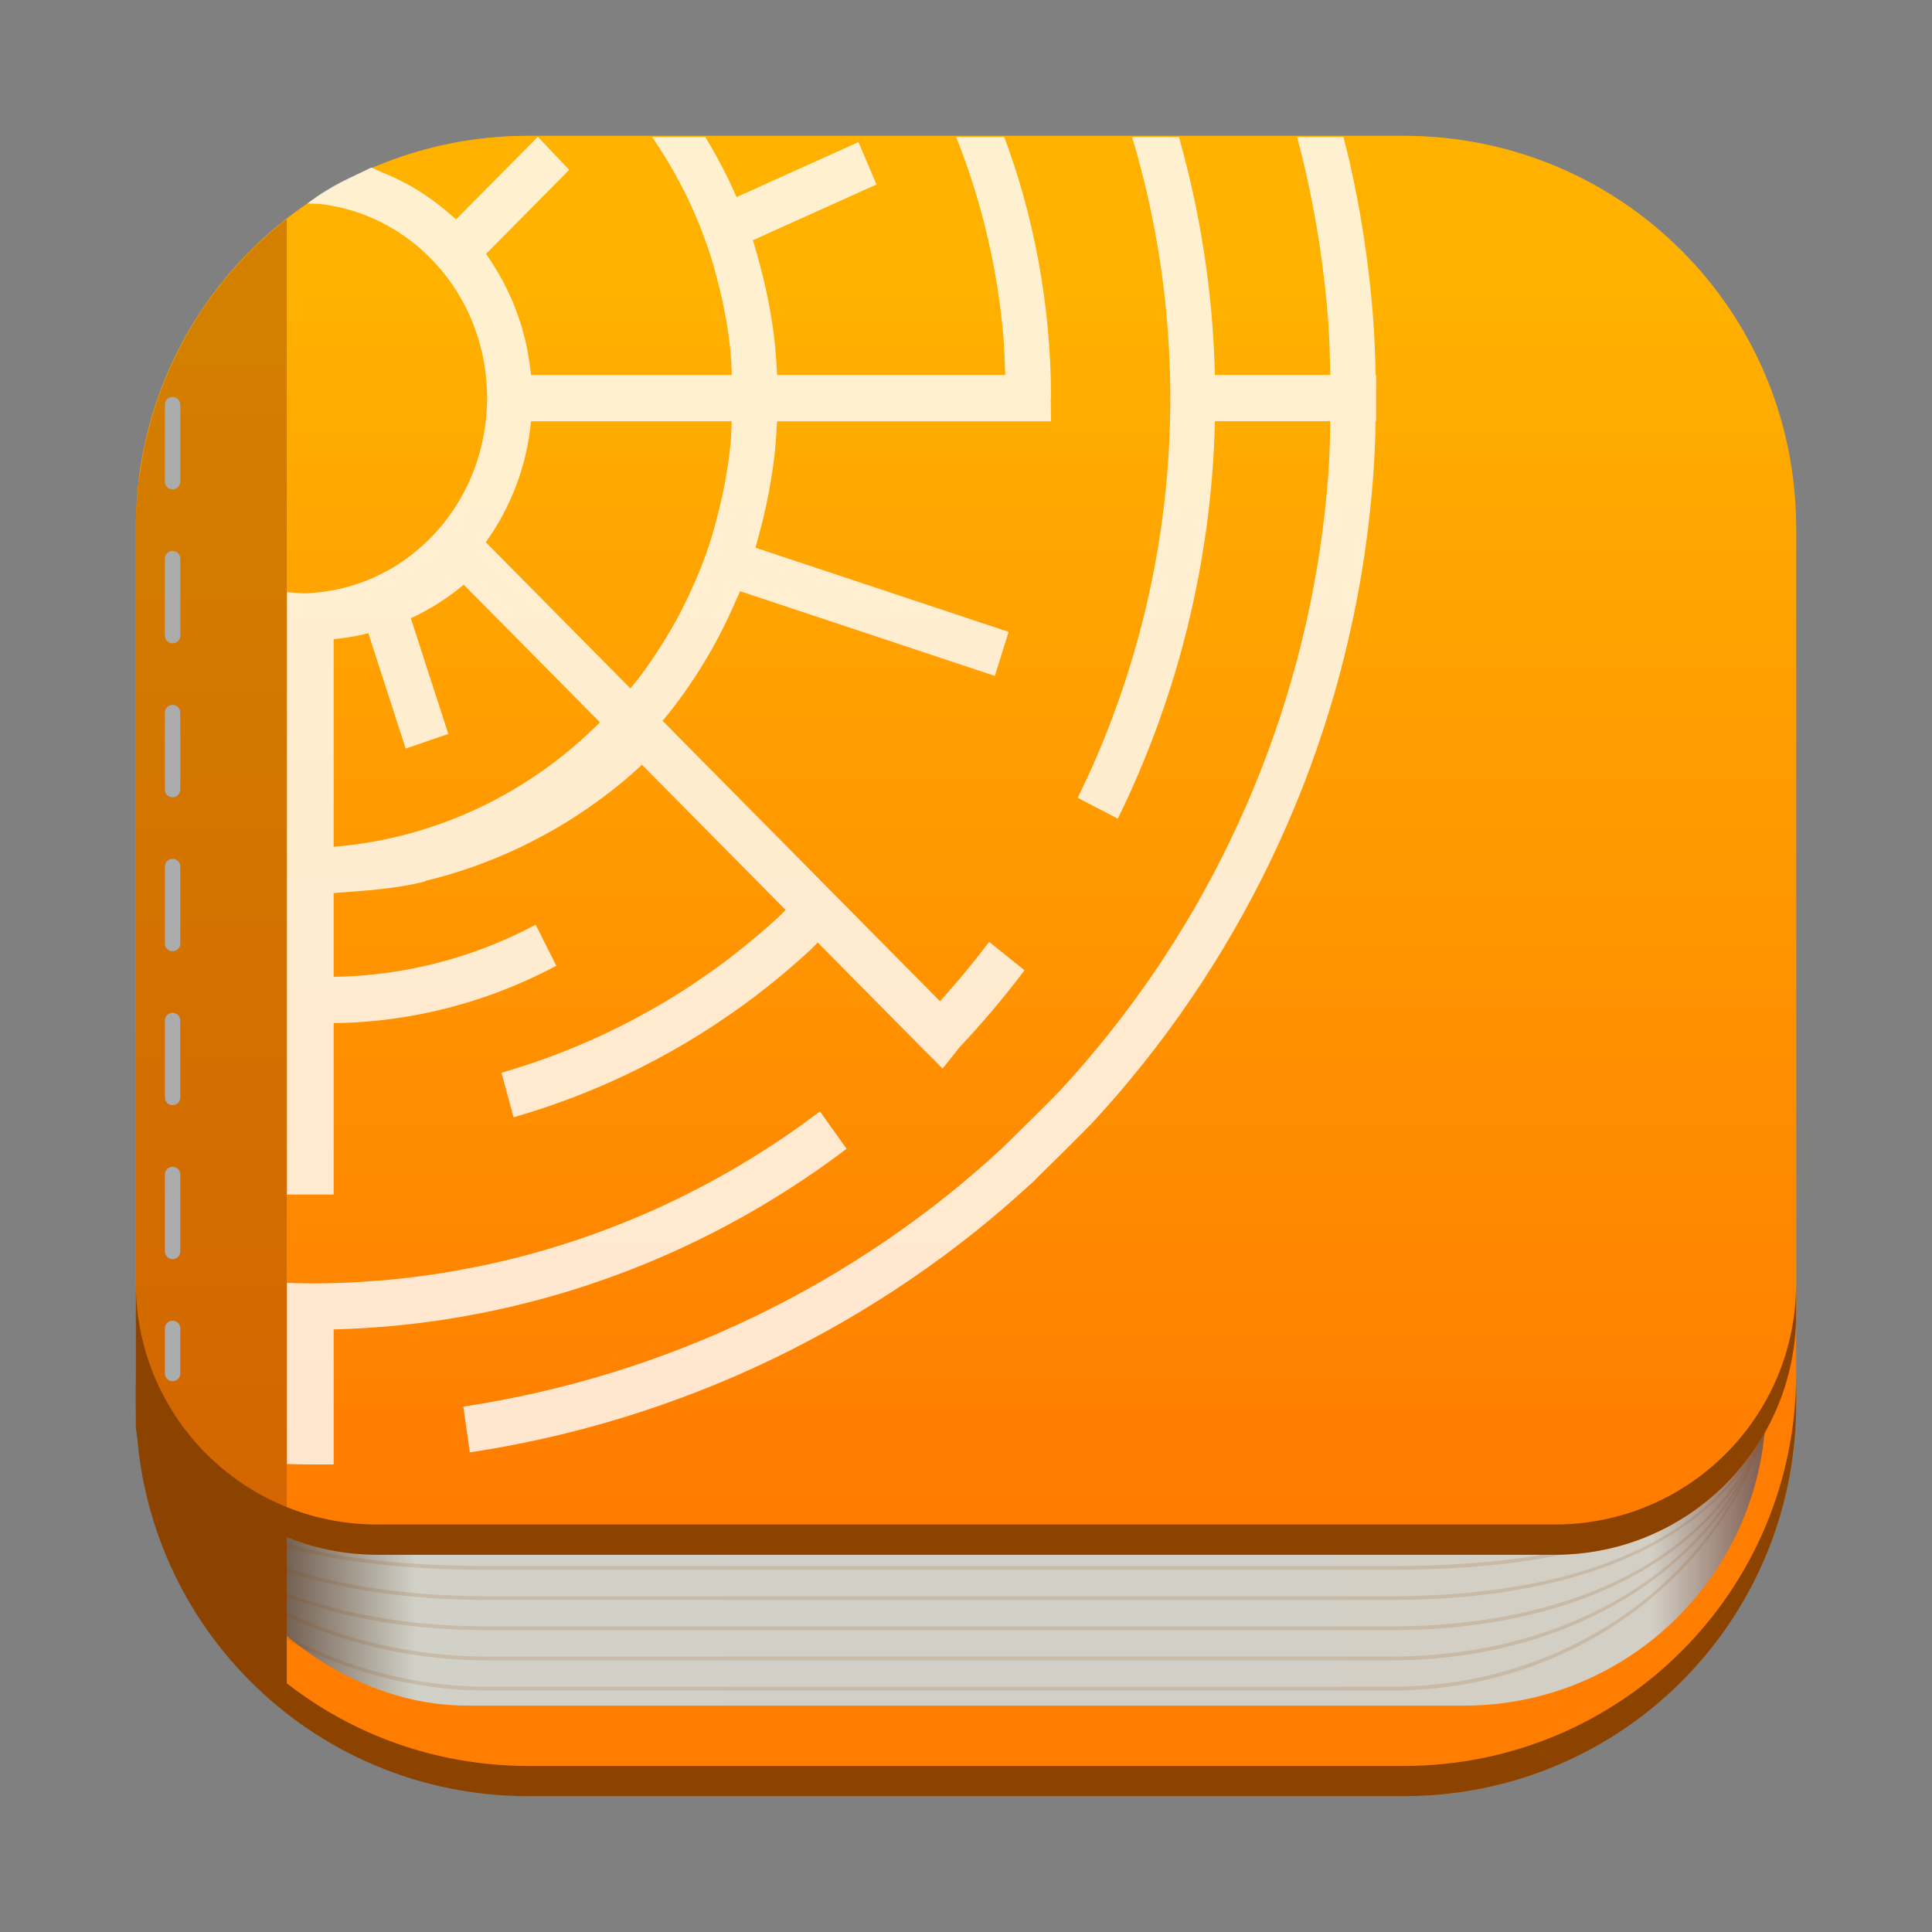 <?xml version="1.0" encoding="UTF-8" standalone="no"?>
<svg
   width="64"
   height="64"
   version="1.1"
   viewBox="0 0 64 64"
   id="svg15"
   sodipodi:docname="org.kde.arianna.svg"
   inkscape:version="1.4.2 (ebf0e940d0, 2025-05-08)"
   xmlns:inkscape="http://www.inkscape.org/namespaces/inkscape"
   xmlns:sodipodi="http://sodipodi.sourceforge.net/DTD/sodipodi-0.dtd"
   xmlns="http://www.w3.org/2000/svg"
   xmlns:svg="http://www.w3.org/2000/svg">
  <rect x="0" y="0" width="64" height="64" fill="#808080" stroke="none"/>
  <sodipodi:namedview
     id="namedview15"
     pagecolor="#ffffff"
     bordercolor="#111111"
     borderopacity="1"
     inkscape:showpageshadow="0"
     inkscape:pageopacity="0"
     inkscape:pagecheckerboard="1"
     inkscape:deskcolor="#d1d1d1"
     inkscape:zoom="8"
     inkscape:cx="-6.125"
     inkscape:cy="12.375"
     inkscape:window-width="2560"
     inkscape:window-height="1371"
     inkscape:window-x="0"
     inkscape:window-y="0"
     inkscape:window-maximized="1"
     inkscape:current-layer="svg15" />
  <defs
     id="defs9">
    <linearGradient
       id="linearGradient902"
       x1="136"
       x2="189"
       y1="30.5"
       y2="30.5"
       gradientTransform="translate(-130.5,0.499)"
       gradientUnits="userSpaceOnUse">
      <stop
         stop-color="#543c2c"
         offset="0"
         id="stop1" />
      <stop
         stop-color="#766356"
         offset=".077"
         id="stop2" />
      <stop
         stop-color="#d1d1c7"
         offset=".156"
         id="stop3" />
      <stop
         stop-color="#d3cfc5"
         offset=".929"
         id="stop4" />
      <stop
         stop-color="#7e5a4e"
         offset="1"
         id="stop5" />
    </linearGradient>
    <linearGradient
       id="linearGradient880"
       x1="150"
       x2="150"
       y1="9"
       y2="50.983"
       gradientTransform="translate(-130.5,0.499)"
       gradientUnits="userSpaceOnUse">
      <stop
         stop-color="#66cdff"
         offset="0"
         id="stop6"
         style="stop-color:#ffb100;stop-opacity:1;" />
      <stop
         stop-color="#0080cc"
         offset="1"
         id="stop7"
         style="stop-color:#ff7a00;stop-opacity:1;" />
    </linearGradient>
    <linearGradient
       id="linearGradient59957"
       x1="21.923"
       x2="21.923"
       y1="16.221"
       y2="2.708"
       gradientTransform="matrix(1.925 0 0 1.925 -1.677 -.352)"
       gradientUnits="userSpaceOnUse">
      <stop
         stop-color="#99deff"
         offset="0"
         id="stop8" />
      <stop
         stop-color="#fff"
         offset="1"
         id="stop9" />
    </linearGradient>
    <linearGradient
       id="paint0_linear_510_1129"
       x1="562.268"
       y1="456.76"
       x2="609.524"
       y2="456.76"
       gradientUnits="userSpaceOnUse"
       gradientTransform="matrix(0.072,0,0,0.086,-46.903,-0.567)">
      <stop
         stop-color="#E8E7E4"
         id="stop100" />
      <stop
         offset="0.511"
         stop-color="white"
         id="stop102" />
      <stop
         offset="1"
         stop-color="#C2BFBA"
         id="stop104" />
    </linearGradient>
    <linearGradient
       id="paint1_linear_510_1129"
       x1="482.569"
       y1="655.625"
       x2="79.034"
       y2="-44.717"
       gradientUnits="userSpaceOnUse"
       gradientTransform="matrix(0.071,0,0,0.086,-46.986,-0.567)">
      <stop
         offset="0.14"
         stop-color="#FF7A00"
         id="stop107" />
      <stop
         offset="1"
         stop-color="#FFB800"
         id="stop109" />
    </linearGradient>
    <linearGradient
       id="paint2_linear_510_1129"
       x1="482.569"
       y1="655.625"
       x2="79.034"
       y2="-44.717"
       gradientUnits="userSpaceOnUse"
       gradientTransform="matrix(0.071,0,0,0.086,-46.986,-0.567)">
      <stop
         offset="0.14"
         stop-color="#FF7A00"
         id="stop112" />
      <stop
         offset="1"
         stop-color="#FFB800"
         id="stop114" />
    </linearGradient>
  </defs>
  <rect
     x="4.499"
     y="4.499"
     width="55.001"
     height="55.001"
     ry="13"
     fill="#0070b2"
     stroke-width="0.314"
     id="rect9"
     style="stroke-opacity:0.953;fill:#ff7d00;fill-opacity:1" />
  <rect
     x="5.5"
     y="5.499"
     width="53.001"
     height="51.002"
     ry="10"
     fill="url(#linearGradient902)"
     stroke-width="0.297"
     id="rect10"
     style="fill:url(#linearGradient902);stroke-opacity:0.953" />
  <path
     d="m 17.499,4.499 c -7.202,0 -13,5.798 -13,13 v 26.003 c 0,4.432 3.568,8 8,8 h 39.002 c 4.432,0 8,-3.568 8,-8 V 17.499 c 0,-7.202 -5.798,-13 -13,-13 z"
     fill="url(#linearGradient880)"
     stroke-width="0.314"
     id="path10"
     style="fill:url(#linearGradient880);stroke-opacity:0.953" />
  <path
     d="m 9.499,7.253 c -1.13,0.882 -2.109,1.947 -2.895,3.15 -0.031,0.048 -0.059,0.098 -0.09,0.146 -0.216,0.341 -0.417,0.691 -0.602,1.053 -0.045,0.089 -0.086,0.18 -0.129,0.27 -0.154,0.321 -0.296,0.649 -0.424,0.984 -0.049,0.128 -0.096,0.257 -0.141,0.387 -0.106,0.307 -0.198,0.62 -0.281,0.938 -0.039,0.151 -0.081,0.3 -0.115,0.453 -0.073,0.323 -0.126,0.654 -0.174,0.986 -0.021,0.143 -0.051,0.283 -0.066,0.428 -0.053,0.477 -0.084,0.96 -0.084,1.451 v 26.003 c 0,3.369 2.064,6.233 5,7.416 z"
     opacity="0.5"
     id="path11"
     style="fill:#a85000;stroke-width:0.314;stroke-opacity:0.953;fill-opacity:1" />
  <path
     d="m 4.499,42.501 v 1.002 c 0,4.432 3.568,8 8,8 h 39.002 c 4.432,0 8,-3.568 8,-8 v -1.002 c 0,4.432 -3.568,8 -8,8 h -39.002 c -4.432,0 -8,-3.568 -8,-8 z"
     id="path12"
     style="fill:#8d4300;stroke-width:0.314;stroke-opacity:0.953;fill-opacity:1" />
  <path
     d="m 4.499,45.499 v 1.002 c 0,7.202 5.798,13 13,13 h 29.002 c 7.202,0 13,-5.798 13,-13 v -1.002 c 0,7.202 -5.798,13 -13,13 h -29.002 c -7.202,0 -13,-5.798 -13,-13 z"
     id="path13"
     style="fill:#8d4300;stroke-width:0.314;stroke-opacity:0.953;fill-opacity:1" />
  <path
     d="m 58.495,47.43 c -0.072,0.06 -0.149,0.114 -0.222,0.172 -2.282,3.392 -7.125,4.274 -12.193,4.274 H 16.151 c -4.177,0 -8.63,-0.616 -10.93,-3.061 -0.011,0.023 -0.024,0.062 -0.036,0.088 2.288,2.477 6.765,3.1 10.964,3.1 h 29.928 c 5.093,0 9.954,-0.928 12.228,-4.34 -0.026,0.059 -0.056,0.116 -0.084,0.174 -2.153,3.722 -6.943,5.039 -12.144,5.039 h -29.928 c -4.386,0 -8.887,-0.986 -11.036,-3.799 -0.011,0.026 -0.019,0.049 -0.029,0.076 2.134,2.849 6.656,3.849 11.066,3.849 h 29.928 c 5.037,0 9.676,-1.271 11.926,-4.711 -2.095,3.852 -6.707,5.584 -11.926,5.584 H 16.151 c -4.637,0 -9.165,-1.352 -11.128,-4.566 -0.01,0.029 -0.012,0.064 -0.021,0.094 1.952,3.238 6.497,4.6 11.15,4.6 h 29.928 c 5.219,0 9.828,-1.757 11.926,-5.594 -2.049,4.083 -6.649,6.467 -11.926,6.467 H 16.151 c -4.704,0 -9.25,-2.07 -11.165,-5.408 -0.009,0.031 -0.013,0.062 -0.021,0.094 1.903,3.359 6.466,5.441 11.185,5.441 h 29.928 c 5.137,0 9.631,-2.272 11.758,-6.152 -2.05,4.153 -6.524,7.026 -11.758,7.026 H 16.15 c -4.785,0 -9.321,-2.548 -11.174,-5.988 -0.025,-0.045 -0.034,-0.097 -0.048,-0.146 -0.004,0.024 -0.011,0.046 -0.015,0.07 0.016,0.07 0.029,0.141 0.063,0.203 1.854,3.44 6.39,5.988 11.174,5.988 h 29.928 c 5.711,0 10.519,-3.42 12.257,-8.191 0.043,-0.104 0.086,-0.208 0.126,-0.314 0.011,-0.022 0.021,-0.045 0.031,-0.066 z"
     opacity="0.15"
     stroke-width="1.037"
     id="path14"
     style="fill:#8d4300;fill-opacity:1" />
  <path
     style="fill:#8d4300;stroke-width:0.824;stroke-linecap:square;stroke-linejoin:bevel;paint-order:markers fill stroke;fill-opacity:1"
     d="m 4.499,43.503 0.576,2.993 3.439,3.598 0.985,0.663 L 9.499,56.727 6.184,52.925 4.741,49.021 4.499,47.283 Z"
     id="path1"
     sodipodi:nodetypes="ccccccccc" />
  <line
     x1="5.717"
     y1="13.406"
     x2="5.717"
     y2="45.499"
     stroke="#acacac"
     stroke-width="0.51"
     stroke-linecap="round"
     stroke-dasharray="40, 40"
     id="line16"
     style="stroke-width:0.51;stroke-dasharray:2.55, 2.55;stroke-dashoffset:0" />
  <path
     id="path2703"
     style="color:#000000;opacity:0.81;fill:#ffffff;stroke-width:0.096;-inkscape-stroke:none"
     d="m 10.18,6.74 c 0.112,0.008 0.391,0.011 0.502,0.026 0.087,0.011 0.172,0.026 0.258,0.041 0.127,0.022 0.254,0.046 0.38,0.077 0.066,0.016 0.131,0.034 0.196,0.052 0.141,0.039 0.28,0.081 0.417,0.13 0.049,0.018 0.098,0.037 0.147,0.056 0.148,0.057 0.294,0.119 0.438,0.187 0.038,0.018 0.076,0.038 0.114,0.057 0.148,0.075 0.294,0.155 0.436,0.242 0.033,0.02 0.066,0.041 0.099,0.062 0.143,0.091 0.284,0.189 0.42,0.292 0.029,0.022 0.057,0.044 0.086,0.066 0.137,0.108 0.27,0.221 0.398,0.341 0.025,0.023 0.05,0.046 0.074,0.07 0.129,0.124 0.253,0.255 0.373,0.391 0.02,0.023 0.04,0.046 0.06,0.069 0.12,0.141 0.234,0.288 0.341,0.438 0.015,0.022 0.032,0.043 0.047,0.065 0.107,0.155 0.207,0.314 0.3,0.477 0.012,0.021 0.025,0.041 0.036,0.062 0.091,0.163 0.174,0.33 0.25,0.5 0.011,0.025 0.023,0.049 0.034,0.074 0.071,0.163 0.134,0.33 0.191,0.499 0.012,0.036 0.026,0.072 0.038,0.109 0.049,0.153 0.09,0.308 0.128,0.464 0.014,0.058 0.03,0.115 0.043,0.173 0.029,0.134 0.05,0.269 0.071,0.405 0.013,0.085 0.028,0.169 0.037,0.255 0.013,0.114 0.02,0.23 0.027,0.345 0.007,0.107 0.014,0.214 0.016,0.322 0.002,0.111 -0.003,0.223 -0.007,0.335 -0.117,3.425 -2.767,6.15 -6.067,6.234 -0.174,-0.007 -0.346,-0.023 -0.519,-0.04 -0.013,-0.001 -0.025,-0.003 -0.038,-0.004 l -5e-5,1.492 c 0.02,0.001 -0.02,0.075 0,0.076 v 5.646 1.267 1.533 l -8e-5,6.779 1.6e-4,1.534 -8e-5,1.631 H 11.053 V 37.957 36.424 33.892 c 0.13,-0.001 0.26,-0.003 0.39,-0.008 0.202,-0.008 0.404,-0.019 0.605,-0.034 h 1.7e-4 c 0.202,-0.015 0.404,-0.034 0.605,-0.057 h 3.4e-4 5e-4 c 0.201,-0.023 0.401,-0.05 0.601,-0.081 l 0.001,-1.76e-4 c 0.2,-0.03 0.399,-0.064 0.598,-0.102 h 5e-4 3.4e-4 c 0.199,-0.038 0.397,-0.08 0.595,-0.126 0.198,-0.046 0.394,-0.095 0.59,-0.148 l 5e-4,-1.76e-4 c 0.196,-0.053 0.39,-0.109 0.584,-0.17 0.194,-0.06 0.386,-0.124 0.578,-0.192 h 1.7e-4 c 0.191,-0.068 0.381,-0.139 0.57,-0.214 h -3.4e-4 c 0.189,-0.075 0.376,-0.153 0.561,-0.235 h 1.7e-4 c 0.186,-0.082 0.37,-0.167 0.553,-0.256 0.183,-0.089 0.364,-0.181 0.543,-0.277 l -0.685,-1.361 c -0.163,0.087 -0.327,0.171 -0.493,0.252 h -1.7e-4 c -0.166,0.081 -0.334,0.159 -0.503,0.233 -0.169,0.074 -0.339,0.146 -0.511,0.213 h -1.7e-4 l -1.7e-4,1.77e-4 c -0.172,0.068 -0.344,0.133 -0.518,0.194 -0.174,0.061 -0.349,0.12 -0.525,0.175 h -1.6e-4 c -0.176,0.055 -0.353,0.106 -0.531,0.154 h -1.7e-4 l -1.6e-4,1.75e-4 c -0.178,0.048 -0.357,0.093 -0.537,0.135 h -1.6e-4 c -0.18,0.041 -0.36,0.079 -0.542,0.114 -0.181,0.034 -0.363,0.066 -0.545,0.093 l -6.7e-4,1.76e-4 h -5e-4 c -0.182,0.028 -0.364,0.052 -0.547,0.073 -0.183,0.021 -0.367,0.038 -0.551,0.052 -0.184,0.014 -0.368,0.024 -0.552,0.031 h -8.4e-4 -6.7e-4 c -0.111,0.004 -0.222,0.005 -0.333,0.007 v -2.774 c 0.976,-0.073 2.125,-0.142 3.044,-0.39 -0.301,0.029 -0.012,0.023 0.008,-0.015 h 3.3e-4 1.7e-4 c 0.137,-0.033 0.273,-0.068 0.409,-0.105 l 5.1e-4,-1.73e-4 c 0.196,-0.053 0.39,-0.109 0.584,-0.17 0.194,-0.06 0.386,-0.124 0.577,-0.192 h 3.3e-4 1.7e-4 c 0.191,-0.068 0.381,-0.139 0.57,-0.214 l 1.7e-4,-1.73e-4 h 1.6e-4 c 0.188,-0.075 0.375,-0.153 0.561,-0.235 h 1.7e-4 v -1.72e-4 c 0.186,-0.082 0.37,-0.167 0.553,-0.256 h 1.7e-4 l 1.6e-4,-1.72e-4 c 0.092,-0.045 0.183,-0.093 0.274,-0.14 0.089,-0.046 0.18,-0.09 0.268,-0.137 l 1.7e-4,-1.72e-4 c 0.179,-0.096 0.356,-0.194 0.532,-0.297 h 1.7e-4 c 0.176,-0.102 0.349,-0.208 0.521,-0.317 0.172,-0.109 0.341,-0.221 0.509,-0.337 l 1.7e-4,-1.74e-4 h 1.7e-4 c 0.167,-0.115 0.333,-0.234 0.496,-0.356 v 1.72e-4 c 0.163,-0.122 0.324,-0.246 0.482,-0.374 l 1.7e-4,-1.73e-4 1.6e-4,-1.72e-4 c 0.158,-0.128 0.314,-0.258 0.468,-0.392 l 1.7e-4,-1.73e-4 h 1.7e-4 c 0.082,-0.071 0.161,-0.146 0.242,-0.219 0.037,-0.034 0.075,-0.067 0.112,-0.101 l 4.758,4.809 c -0.07,0.07 -0.138,0.143 -0.21,0.212 -0.26,0.24 -0.526,0.473 -0.796,0.7 -0.273,0.229 -0.55,0.451 -0.833,0.667 V 31.726 c -0.259,0.198 -0.523,0.388 -0.79,0.575 -0.316,0.221 -0.637,0.435 -0.964,0.639 v -1.76e-4 c -0.301,0.189 -0.607,0.37 -0.917,0.544 -0.31,0.174 -0.624,0.341 -0.941,0.501 h -1.6e-4 c -0.635,0.319 -1.284,0.609 -1.945,0.868 -0.331,0.129 -0.664,0.251 -1,0.365 -0.336,0.114 -0.675,0.22 -1.016,0.318 l 0.4,1.477 c 0.726,-0.209 1.442,-0.451 2.146,-0.726 0.352,-0.138 0.7,-0.283 1.045,-0.437 0.345,-0.154 0.687,-0.316 1.024,-0.486 0.338,-0.17 0.672,-0.348 1.001,-0.533 0.33,-0.185 0.655,-0.379 0.976,-0.579 0.348,-0.218 0.69,-0.446 1.027,-0.681 0.022,-0.015 0.045,-0.029 0.067,-0.045 0.261,-0.184 0.519,-0.373 0.774,-0.567 l 1.7e-4,-1.76e-4 c 0.301,-0.23 0.597,-0.467 0.887,-0.71 0.29,-0.244 0.575,-0.494 0.854,-0.751 l 0.006,-0.005 0.007,-0.005 c 0.089,-0.086 0.174,-0.177 0.262,-0.265 l 3.068,3.101 c -7.55e-4,8.81e-4 -0.002,0.003 -0.003,0.004 -0.003,0.004 0.009,-0.009 0.004,-0.004 l 0.48,0.486 0.283,0.279 0.299,0.309 c 0.096,-0.099 0.058,-0.065 0.077,-0.088 0.019,-0.023 0.041,-0.051 0.067,-0.083 0.052,-0.065 0.117,-0.147 0.181,-0.229 0.065,-0.082 0.129,-0.163 0.178,-0.225 0.025,-0.031 0.045,-0.057 0.059,-0.074 0.014,-0.017 0.072,-0.075 -0.014,0.014 l 0.003,-0.004 0.003,-0.003 c 0.192,-0.203 0.381,-0.409 0.567,-0.618 h -1.68e-4 c 0.186,-0.209 0.37,-0.42 0.551,-0.633 l 1.68e-4,-1.76e-4 1.68e-4,-1.62e-4 c 0.18,-0.214 0.358,-0.43 0.533,-0.649 l 5.03e-4,-3.52e-4 c 0.175,-0.219 0.347,-0.44 0.515,-0.663 l -1.174,-0.943 c -0.161,0.212 -0.324,0.423 -0.49,0.631 l -1.66e-4,1.77e-4 -1.69e-4,1.62e-4 c -0.166,0.208 -0.335,0.414 -0.507,0.617 -0.172,0.203 -0.346,0.403 -0.523,0.601 v 1.75e-4 c -0.036,0.04 -0.072,0.078 -0.108,0.118 l -2.999,-3.031 -0.046,-0.046 -1.016,-1.028 -4.732,-4.783 -0.396,-0.4 c 0.034,-0.042 0.069,-0.083 0.103,-0.125 0.044,-0.054 0.089,-0.107 0.133,-0.162 0.604,-0.767 1.133,-1.581 1.587,-2.431 0.059,-0.11 0.114,-0.221 0.17,-0.332 0.165,-0.327 0.319,-0.659 0.462,-0.995 0.036,-0.084 0.08,-0.163 0.115,-0.248 l 8.437,2.805 0.457,-1.459 -8.385,-2.788 c 0.037,-0.122 0.065,-0.249 0.099,-0.372 0.092,-0.329 0.175,-0.66 0.246,-0.993 0.035,-0.164 0.07,-0.327 0.1,-0.492 0.085,-0.458 0.157,-0.918 0.204,-1.382 0.004,-0.044 0.006,-0.088 0.01,-0.132 0.025,-0.271 0.042,-0.543 0.054,-0.815 h 7.589 v 1.71e-4 l 0.765,-1.43e-4 h 0.501 v -1.74e-4 h 0.223 c -3.6e-5,-0.194 -0.009,-0.503 -0.013,-0.767 h 0.011 c -1.72e-4,-0.764 -0.035,-1.527 -0.105,-2.287 v -1.73e-4 C 34.676,10.521 34.632,10.142 34.58,9.764 34.528,9.387 34.467,9.01 34.398,8.634 H 34.398 C 34.259,7.884 34.086,7.14 33.879,6.406 v -1.72e-4 C 33.702,5.775 33.494,5.154 33.268,4.539 h -1.599 c 0.035,0.087 0.073,0.172 0.107,0.26 v 1.73e-4 c 0.256,0.667 0.481,1.346 0.675,2.034 0.194,0.688 0.356,1.385 0.486,2.088 0.065,0.351 0.122,0.704 0.171,1.059 0.049,0.354 0.09,0.709 0.122,1.065 h 1.69e-4 v 3.45e-4 c 0.029,0.318 0.053,0.845 0.07,1.376 h -7.557 c -0.011,-0.255 -0.03,-0.509 -0.053,-0.764 -0.006,-0.063 -0.007,-0.127 -0.013,-0.189 -0.048,-0.473 -0.12,-0.944 -0.208,-1.414 -0.029,-0.155 -0.063,-0.308 -0.097,-0.462 -0.071,-0.33 -0.153,-0.657 -0.244,-0.984 -0.043,-0.153 -0.083,-0.308 -0.13,-0.459 -0.02,-0.063 -0.037,-0.127 -0.057,-0.191 l 4.094,-1.847 -0.597,-1.405 -4.04,1.823 c -0.297,-0.693 -0.65,-1.352 -1.032,-1.991 h -1.765 c 0.557,0.813 1.046,1.68 1.44,2.603 l -0.003,0.002 0.164,0.386 c 0.026,0.067 0.047,0.135 0.073,0.202 0.104,0.274 0.204,0.549 0.292,0.831 0.057,0.183 0.105,0.367 0.155,0.551 0.068,0.25 0.132,0.503 0.187,0.758 0.036,0.165 0.073,0.33 0.104,0.496 0.076,0.414 0.142,0.831 0.184,1.256 0.006,0.059 0.007,0.118 0.013,0.177 0.018,0.205 0.02,0.415 0.03,0.622 h -6.647 c -0.005,-0.056 -0.013,-0.111 -0.02,-0.167 -0.014,-0.126 -0.036,-0.251 -0.056,-0.377 -0.022,-0.14 -0.044,-0.279 -0.073,-0.416 -0.025,-0.12 -0.058,-0.238 -0.088,-0.356 -0.035,-0.136 -0.07,-0.271 -0.112,-0.404 -0.039,-0.124 -0.085,-0.246 -0.13,-0.368 -0.044,-0.12 -0.087,-0.239 -0.137,-0.356 -0.057,-0.135 -0.121,-0.266 -0.185,-0.397 -0.047,-0.097 -0.093,-0.194 -0.144,-0.289 -0.078,-0.145 -0.162,-0.285 -0.249,-0.425 -0.047,-0.075 -0.092,-0.151 -0.141,-0.224 -0.052,-0.078 -0.102,-0.156 -0.157,-0.233 l 2.756,-2.785 -1.034,-1.087 h -0.015 l -2.7,2.728 c -0.066,-0.063 -0.139,-0.117 -0.207,-0.177 -0.057,-0.05 -0.115,-0.1 -0.173,-0.149 -0.133,-0.11 -0.268,-0.216 -0.407,-0.316 -0.073,-0.053 -0.146,-0.103 -0.22,-0.153 -0.13,-0.087 -0.262,-0.171 -0.396,-0.25 -0.094,-0.056 -0.19,-0.108 -0.287,-0.159 -0.12,-0.064 -0.241,-0.125 -0.364,-0.182 -0.116,-0.054 -0.235,-0.104 -0.354,-0.152 -0.113,-0.046 -0.288,-0.139 -0.403,-0.179 -0.697,0.354 -1.247,0.533 -2.115,1.192 z M 37.5,4.539 c 0.067,0.223 0.132,0.446 0.194,0.67 v 1.74e-4 1.72e-4 c 0.071,0.259 0.139,0.519 0.203,0.78 v 1.73e-4 c 0.064,0.261 0.125,0.523 0.182,0.786 v 1.73e-4 c 0.057,0.263 0.111,0.526 0.161,0.791 v 1.73e-4 c 0.05,0.264 0.097,0.529 0.14,0.795 v 1.72e-4 c 0.043,0.266 0.083,0.532 0.119,0.799 0.036,0.267 0.068,0.534 0.097,0.801 v 1.73e-4 c 0.029,0.268 0.054,0.536 0.075,0.804 v 1.72e-4 l 1.67e-4,1.74e-4 v 1.72e-4 c 0.022,0.268 0.04,0.537 0.054,0.806 1.2e-5,1.72e-4 -7e-6,5.18e-4 0,6.91e-4 0.014,0.269 0.025,0.538 0.032,0.806 7e-6,2.58e-4 -8e-6,3.45e-4 0,6.9e-4 v 5.18e-4 3.45e-4 8.64e-4 1.72e-4 c 0.008,0.268 0.011,0.537 0.011,0.806 v 1.72e-4 1.73e-4 c -7.3e-5,0.27 -0.003,0.539 -0.011,0.807 v 0.001 0.001 c -0.007,0.268 -0.018,0.537 -0.032,0.806 -0.015,0.269 -0.033,0.538 -0.054,0.806 l -1.67e-4,1.72e-4 v 3.45e-4 c -0.021,0.268 -0.047,0.536 -0.075,0.804 -0.029,0.268 -0.061,0.535 -0.097,0.802 -0.036,0.267 -0.076,0.533 -0.119,0.798 -0.043,0.266 -0.09,0.531 -0.14,0.795 -0.05,0.264 -0.104,0.528 -0.161,0.791 -0.057,0.263 -0.118,0.525 -0.182,0.786 -0.064,0.261 -0.132,0.521 -0.203,0.78 -0.071,0.259 -0.146,0.517 -0.224,0.774 h -1.68e-4 v 1.72e-4 c -0.078,0.257 -0.159,0.513 -0.244,0.768 -0.085,0.255 -0.173,0.508 -0.265,0.76 l -1.68e-4,1.72e-4 -1.67e-4,1.74e-4 c -0.092,0.252 -0.186,0.503 -0.285,0.753 -0.098,0.249 -0.2,0.497 -0.305,0.744 -0.105,0.247 -0.213,0.492 -0.325,0.735 -0.112,0.244 -0.227,0.485 -0.345,0.726 l 1.328,0.693 c 0.124,-0.253 0.245,-0.507 0.363,-0.764 v -1.74e-4 l 1.67e-4,-1.72e-4 c 0.117,-0.256 0.231,-0.514 0.342,-0.774 h -1.69e-4 c 0.11,-0.259 0.218,-0.521 0.321,-0.783 l 1.68e-4,-1.74e-4 v -4.37e-4 c 0.103,-0.263 0.203,-0.527 0.3,-0.792 l 1.67e-4,-3.45e-4 c 0.096,-0.265 0.189,-0.532 0.278,-0.8 h 1.67e-4 v -1.74e-4 c 0.089,-0.268 0.175,-0.537 0.257,-0.807 v -5.16e-4 c 0.082,-0.27 0.161,-0.542 0.236,-0.815 v -1.71e-4 c 0.075,-0.273 0.146,-0.547 0.214,-0.821 0.068,-0.275 0.131,-0.551 0.191,-0.828 0.06,-0.277 0.117,-0.554 0.17,-0.832 l -1.68e-4,1.73e-4 c 0.053,-0.278 0.102,-0.557 0.147,-0.836 0.045,-0.28 0.087,-0.56 0.125,-0.84 v -1.74e-4 -1.72e-4 c 0.038,-0.281 0.072,-0.562 0.102,-0.844 v -1.71e-4 c 0.03,-0.281 0.057,-0.563 0.079,-0.846 v -5.19e-4 c 0.023,-0.282 0.042,-0.565 0.057,-0.848 v -3.45e-4 -1.73e-4 c 0.015,-0.282 0.027,-0.564 0.034,-0.848 v -0.002 c 7.54e-4,-0.028 4.19e-4,-0.055 0.001,-0.083 h 3.823 c -0.013,0.586 -0.022,1.172 -0.066,1.757 -0.063,0.84 -0.157,1.676 -0.282,2.509 -0.125,0.833 -0.282,1.66 -0.469,2.481 -0.187,0.821 -0.405,1.634 -0.653,2.439 -0.248,0.805 -0.526,1.6 -0.834,2.384 -0.308,0.784 -0.644,1.556 -1.01,2.315 v 1.71e-4 c -0.365,0.759 -0.759,1.504 -1.179,2.233 -0.421,0.73 -0.869,1.443 -1.343,2.139 -0.474,0.696 -0.975,1.374 -1.5,2.033 v 1.63e-4 c -0.524,0.658 -1.072,1.295 -1.644,1.912 -0.295,0.307 -1.491,1.492 -1.887,1.875 -0.588,0.542 -1.192,1.066 -1.817,1.565 -0.659,0.525 -1.337,1.026 -2.033,1.501 h -1.68e-4 c -0.696,0.475 -1.41,0.924 -2.14,1.346 -0.73,0.422 -1.475,0.816 -2.234,1.181 -0.759,0.366 -1.532,0.703 -2.317,1.011 -0.784,0.308 -1.58,0.587 -2.386,0.835 h -1.7e-4 c -0.805,0.249 -1.62,0.467 -2.442,0.655 -0.822,0.188 -1.65,0.345 -2.484,0.471 l 0.216,1.517 c 0.869,-0.131 1.733,-0.295 2.59,-0.491 0.857,-0.196 1.707,-0.424 2.547,-0.683 0.84,-0.259 1.67,-0.55 2.489,-0.871 h 1.7e-4 c 0.818,-0.321 1.625,-0.673 2.417,-1.055 0.792,-0.382 1.57,-0.793 2.332,-1.233 0.762,-0.44 1.507,-0.909 2.234,-1.405 0.727,-0.496 1.435,-1.018 2.123,-1.567 h 1.68e-4 c 0.629,-0.502 1.238,-1.028 1.831,-1.572 l 0.002,0.003 c 0.008,-0.008 0.036,-0.036 0.045,-0.045 0.04,-0.037 0.081,-0.071 0.121,-0.108 l -0.005,-0.007 c 0.466,-0.452 1.52,-1.494 1.863,-1.852 l 0.004,-0.004 0.004,-0.004 c 0.598,-0.645 1.173,-1.313 1.721,-2.002 v -1.62e-4 c 0.549,-0.688 1.072,-1.397 1.567,-2.125 v -1.64e-4 c 0.496,-0.728 0.964,-1.474 1.404,-2.237 0.44,-0.763 0.852,-1.542 1.234,-2.336 v -1.72e-4 c 0.382,-0.794 0.734,-1.601 1.056,-2.421 0.322,-0.82 0.613,-1.652 0.872,-2.495 v -1.73e-4 c 0.259,-0.842 0.488,-1.693 0.683,-2.552 0.196,-0.859 0.36,-1.725 0.491,-2.597 0.131,-0.871 0.23,-1.747 0.296,-2.626 0.047,-0.624 0.071,-1.249 0.085,-1.875 h 0.015 l -1.82e-4,-0.767 v -1.73e-4 l 1.67e-4,-0.767 h -0.015 c -0.014,-0.625 -0.038,-1.251 -0.084,-1.874 v -2.43e-4 C 45.42,9.669 45.321,8.793 45.19,7.922 45.059,7.05 44.895,6.184 44.699,5.325 44.639,5.062 44.57,4.802 44.504,4.54 h -1.536 c 0.1,0.377 0.195,0.755 0.281,1.135 0.187,0.821 0.344,1.649 0.469,2.481 0.125,0.833 0.22,1.67 0.283,2.509 v 1.73e-4 c 0.044,0.584 0.052,1.17 0.066,1.756 h -3.823 c -6.71e-4,-0.028 -4.19e-4,-0.055 -0.001,-0.082 v -8.64e-4 -0.002 -1.72e-4 c -0.007,-0.283 -0.019,-0.565 -0.034,-0.848 v -5.18e-4 -1.72e-4 c -0.015,-0.283 -0.034,-0.565 -0.057,-0.848 v -5.17e-4 -1.74e-4 c -0.023,-0.282 -0.049,-0.564 -0.079,-0.846 V 9.795 C 40.043,9.513 40.009,9.232 39.971,8.951 h -1.66e-4 V 8.951 C 39.933,8.67 39.892,8.39 39.846,8.11 v -1.73e-4 c -0.045,-0.279 -0.094,-0.558 -0.147,-0.836 v -1.73e-4 -1.72e-4 c -0.053,-0.278 -0.109,-0.556 -0.169,-0.832 -0.06,-0.277 -0.124,-0.553 -0.192,-0.827 v -1.73e-4 c -0.014,-0.058 -0.031,-0.115 -0.045,-0.173 -0.054,-0.216 -0.109,-0.433 -0.168,-0.648 h -1.66e-4 v -1.74e-4 -1.72e-4 c -0.023,-0.084 -0.049,-0.168 -0.073,-0.252 z M 17.591,13.955 h 0.037 6.61 c -0.011,0.227 -0.012,0.456 -0.033,0.68 -0.004,0.039 -0.005,0.078 -0.009,0.116 -0.042,0.417 -0.107,0.827 -0.181,1.234 -0.03,0.166 -0.065,0.332 -0.101,0.497 -0.057,0.264 -0.123,0.524 -0.194,0.783 -0.045,0.166 -0.086,0.333 -0.137,0.498 -0.112,0.363 -0.239,0.719 -0.377,1.069 -0.072,0.184 -0.154,0.364 -0.233,0.545 -0.091,0.206 -0.184,0.411 -0.284,0.612 -0.089,0.181 -0.18,0.362 -0.277,0.54 -0.118,0.216 -0.244,0.426 -0.372,0.636 -0.141,0.232 -0.288,0.46 -0.442,0.685 -0.156,0.227 -0.314,0.452 -0.482,0.669 -0.075,0.097 -0.156,0.19 -0.233,0.285 l -4.791,-4.842 c 0.821,-1.142 1.36,-2.512 1.498,-4.005 z m -2.231,5.412 4.514,4.562 c -2.325,2.328 -5.402,3.842 -8.821,4.122 v -1.225 -5.655 c 0.047,-0.004 0.095,-0.007 0.142,-0.012 0.147,-0.017 0.294,-0.038 0.44,-0.063 0.146,-0.025 0.291,-0.054 0.435,-0.087 h 1.7e-4 1.7e-4 c 0.044,-0.01 0.087,-0.023 0.131,-0.034 0.078,0.241 0.205,0.634 1.237,3.823 l 1.412,-0.485 c -1.035,-3.199 -1.165,-3.598 -1.241,-3.835 0.044,-0.021 0.09,-0.039 0.134,-0.061 l -3.4e-4,5.18e-4 c 0.133,-0.065 0.265,-0.134 0.394,-0.206 l 3.3e-4,-1.71e-4 6.7e-4,-1.75e-4 c 0.13,-0.072 0.257,-0.149 0.383,-0.228 0.125,-0.08 0.249,-0.163 0.369,-0.249 l 3.4e-4,-1.73e-4 1.7e-4,-1.73e-4 c 0.121,-0.086 0.239,-0.176 0.355,-0.269 0.039,-0.032 0.076,-0.066 0.115,-0.098 z m 11.802,17.449 c -0.211,0.16 -0.423,0.316 -0.638,0.47 -0.215,0.153 -0.431,0.304 -0.65,0.451 h -1.7e-4 c -0.219,0.147 -0.44,0.291 -0.662,0.432 -0.223,0.141 -0.448,0.279 -0.674,0.414 h -1.7e-4 c -0.226,0.135 -0.454,0.266 -0.684,0.394 l -1.7e-4,1.78e-4 c -0.23,0.128 -0.462,0.253 -0.695,0.375 -0.233,0.122 -0.468,0.24 -0.704,0.355 -0.236,0.115 -0.474,0.227 -0.714,0.335 -0.239,0.108 -0.48,0.213 -0.723,0.314 h -1.6e-4 c -0.242,0.101 -0.486,0.199 -0.73,0.294 -0.245,0.095 -0.491,0.185 -0.738,0.273 h -1.7e-4 c -0.247,0.087 -0.496,0.171 -0.745,0.252 h -1.7e-4 c -0.249,0.08 -0.5,0.157 -0.751,0.231 -1.7e-4,5.4e-5 -5.1e-4,8.1e-5 -6.7e-4,1.77e-4 -0.251,0.073 -0.504,0.143 -0.757,0.209 h -1.7e-4 c -0.254,0.066 -0.508,0.129 -0.763,0.188 -0.255,0.059 -0.511,0.114 -0.767,0.166 v 1.62e-4 h -1.7e-4 c -0.128,0.026 -0.257,0.048 -0.386,0.072 -0.128,0.024 -0.257,0.049 -0.386,0.072 v 1.63e-4 c -9e-5,2.7e-5 -1.7e-4,-1.5e-5 -3.4e-4,0 h -1.6e-4 c -0.258,0.044 -0.516,0.085 -0.775,0.122 h -1.7e-4 c -0.259,0.037 -0.518,0.07 -0.778,0.1 h -1.7e-4 -5.1e-4 c -0.26,0.03 -0.52,0.056 -0.78,0.078 -0.087,0.007 -0.174,0.012 -0.26,0.019 -0.174,0.014 -0.348,0.027 -0.522,0.037 -0.26,0.015 -0.521,0.026 -0.783,0.034 -3.4e-4,0 -6.7e-4,-1.3e-5 -9.4e-4,0 -0.262,0.007 -0.523,0.011 -0.783,0.011 h -3.3e-4 c -0.268,2.8e-5 -0.804,-0.017 -0.804,-0.017 v 1.532 2.918 1.549 c 0.268,0.007 0.536,0.015 0.804,0.015 h 0.744 v -0.767 -3.707 c 0,0 0.053,-4.33e-4 0.08,-0.001 h 6.7e-4 6.7e-4 c 0.275,-0.008 0.549,-0.02 0.824,-0.035 0.137,-0.008 0.274,-0.019 0.412,-0.029 0.137,-0.009 0.275,-0.017 0.412,-0.029 h 1.7e-4 1.7e-4 1.6e-4 c 0.25,-0.021 0.5,-0.047 0.749,-0.075 0.024,-0.003 0.048,-0.004 0.072,-0.007 0.273,-0.031 0.546,-0.066 0.819,-0.105 0.272,-0.039 0.544,-0.082 0.815,-0.128 h 1.7e-4 c 0.136,-0.023 0.271,-0.051 0.406,-0.076 0.135,-0.025 0.271,-0.048 0.406,-0.076 0.27,-0.054 0.539,-0.113 0.808,-0.175 h 1.7e-4 c 0.268,-0.062 0.536,-0.128 0.802,-0.197 0.267,-0.069 0.532,-0.143 0.797,-0.22 h 1.6e-4 1.7e-4 c 0.265,-0.077 0.528,-0.158 0.791,-0.243 h 1.7e-4 c 0.262,-0.085 0.524,-0.173 0.784,-0.265 h 1.7e-4 v -1.75e-4 c 0.26,-0.092 0.519,-0.188 0.777,-0.287 0.258,-0.099 0.514,-0.203 0.769,-0.309 l 1.7e-4,-1.75e-4 c 0.255,-0.107 0.508,-0.217 0.76,-0.331 0.252,-0.114 0.502,-0.231 0.751,-0.352 0.249,-0.121 0.496,-0.245 0.741,-0.373 0.245,-0.128 0.489,-0.26 0.731,-0.395 0.242,-0.135 0.482,-0.273 0.72,-0.415 0.238,-0.142 0.475,-0.287 0.709,-0.435 0.234,-0.148 0.466,-0.3 0.697,-0.455 l 1.6e-4,-1.63e-4 c 0.23,-0.155 0.459,-0.313 0.685,-0.475 l 1.7e-4,-1.62e-4 h 1.7e-4 c 0.226,-0.162 0.45,-0.326 0.671,-0.494 z"
     sodipodi:nodetypes="ccccccccccccccccccccsscccccccccccsccccccccccccccccccccccccccccccccccccccccccccccccccccccccccccccccccccccccccccccccccccccccccccccccccccccsccscccccccccccccccccccccccccccccccccscccccccccccccccccccccccccccccccccccccccccccccccccsccccccccccccccccccccscccccccccccccccccccccsccccccccccccccccccccccccccccccccccccccccccscsccccsscsccccccccccccsccccccccccccccccccccccccccccccssccscccccccccsccccccsccccccccccccccccccccccccccccccccccccccccccccccccscccccccccccsccsccccccccsccccccccccccccccccccccccccccccccccccccccccccccccccccscccccccccccccccccccccccsccccscccccccccsccccccccccccccccccccccssccccsccccccccccccscsccscccccccccccccccccscccccccccc" />
</svg>
